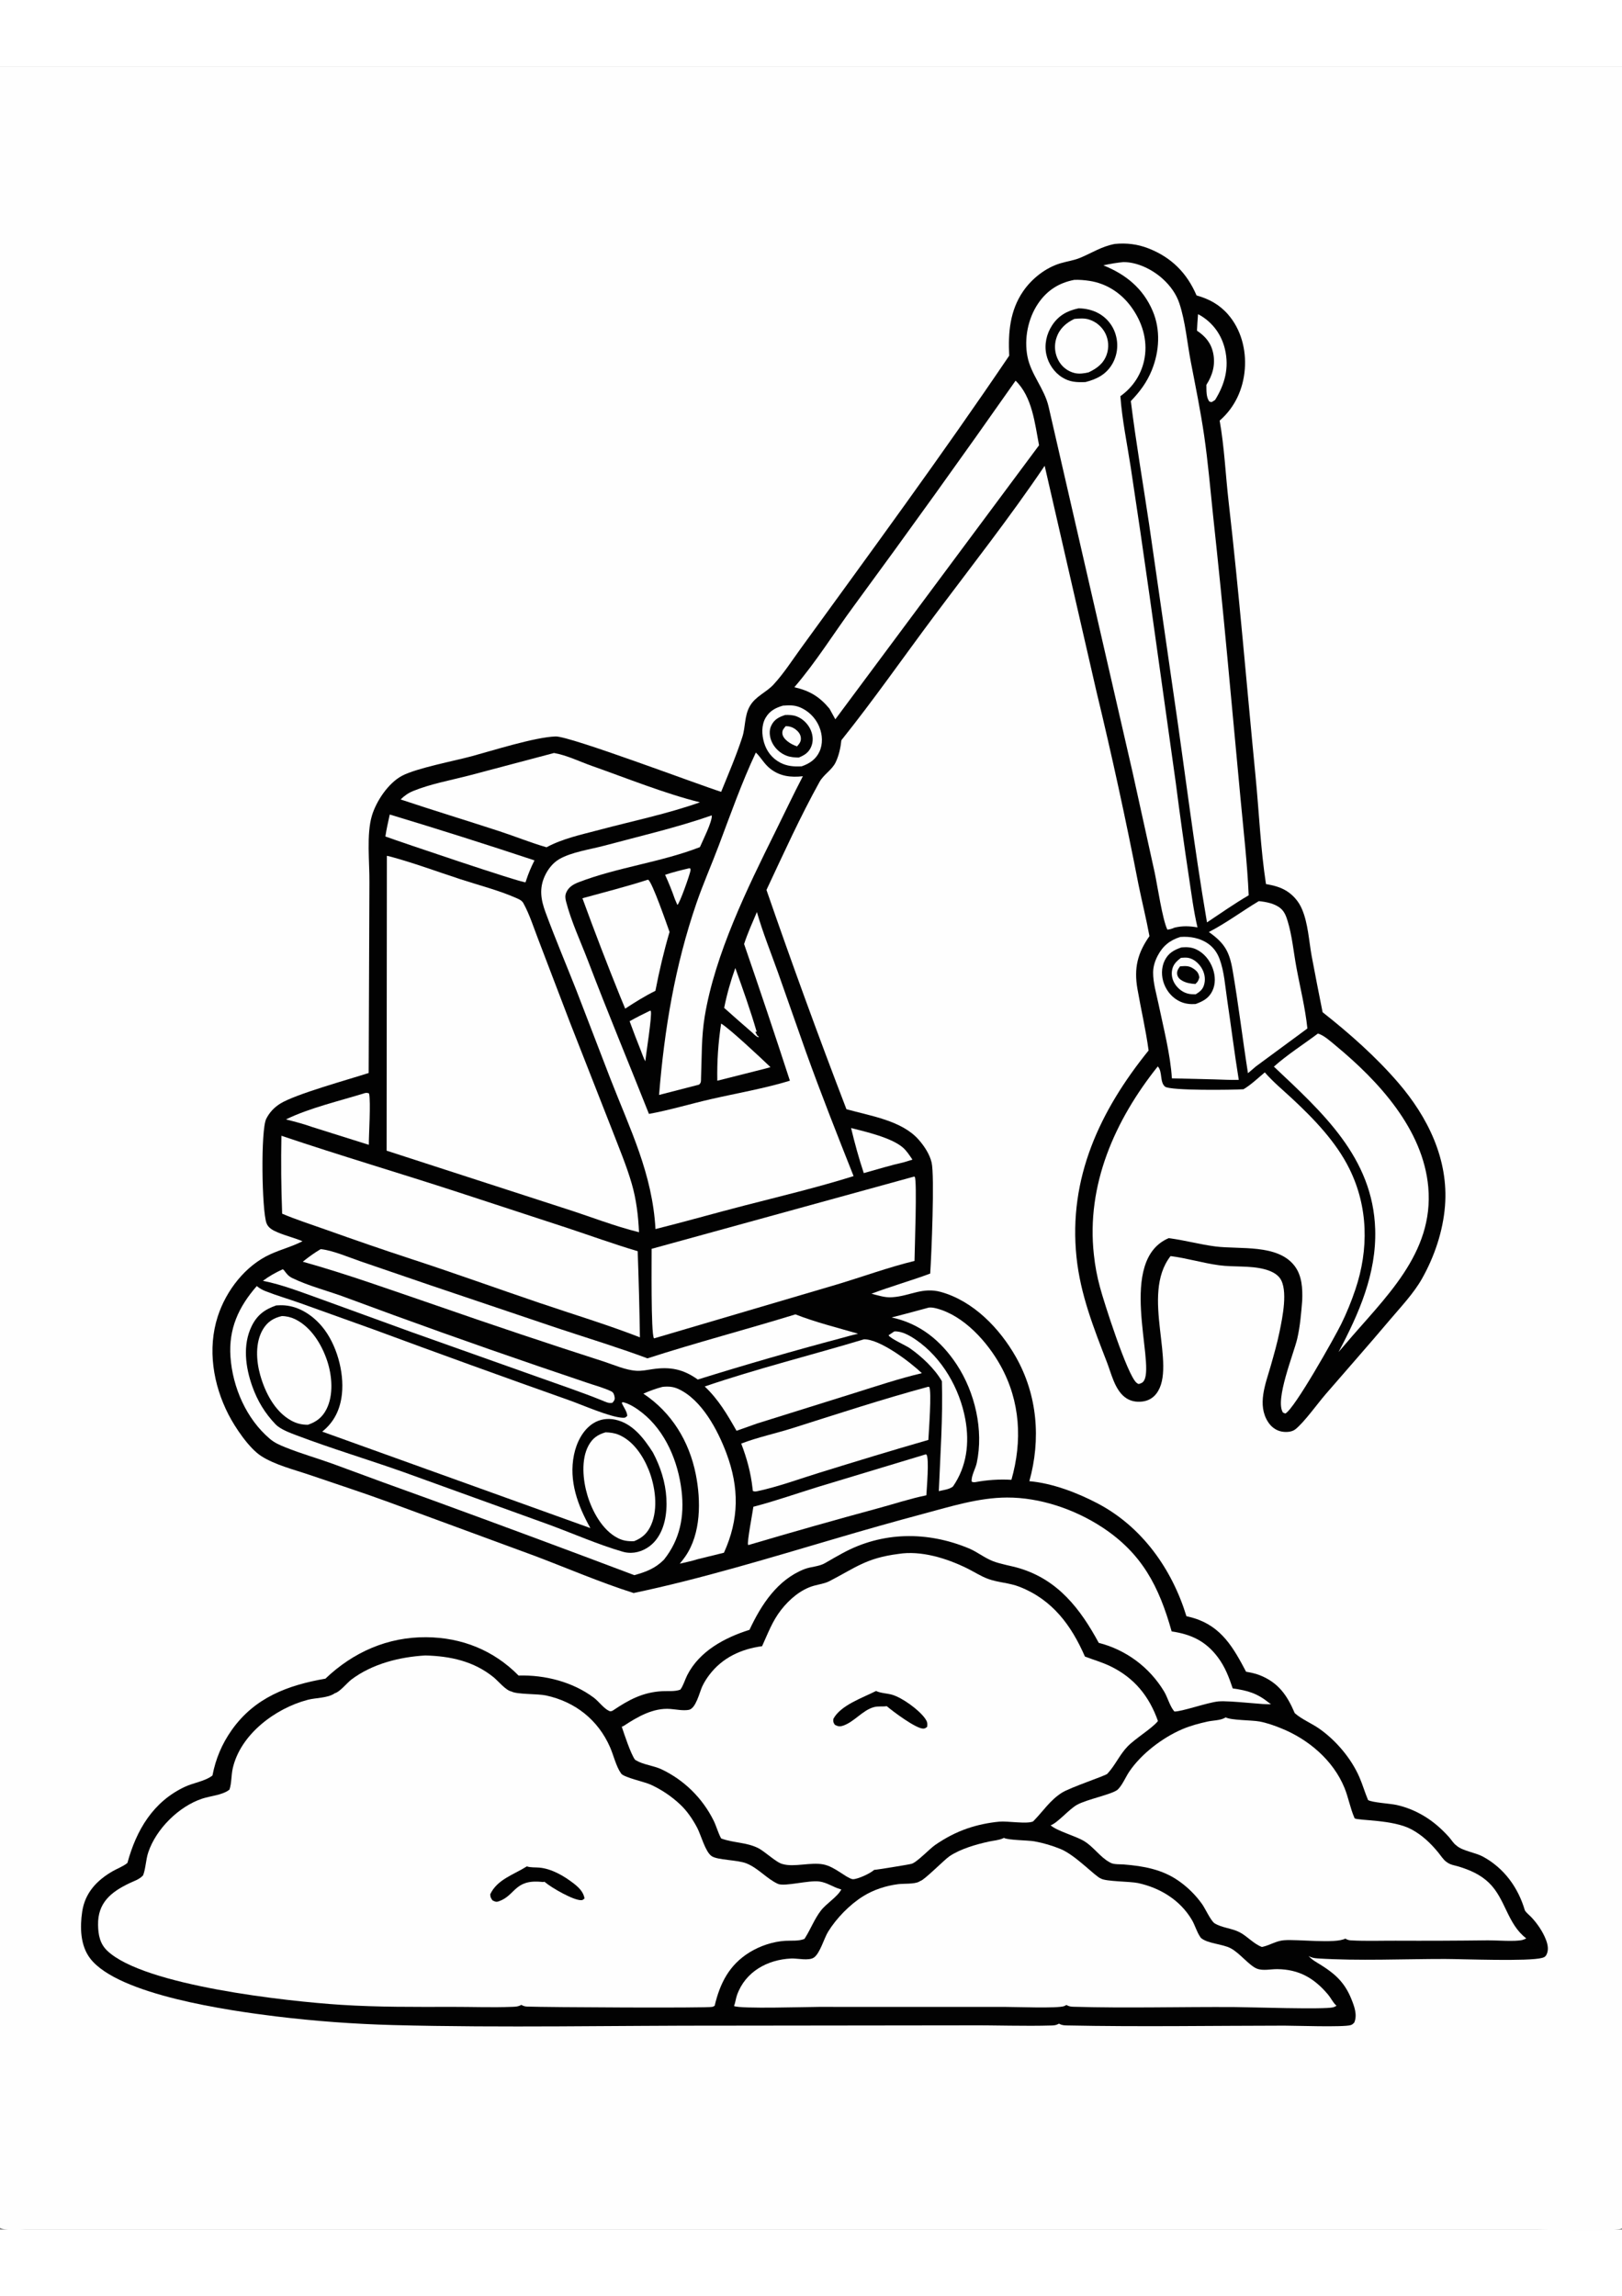 <?xml version="1.0" encoding="utf-8"?>
<!-- Generator: Adobe Illustrator 27.5.0, SVG Export Plug-In . SVG Version: 6.00 Build 0)  -->
<svg xmlns="http://www.w3.org/2000/svg" xmlns:xlink="http://www.w3.org/1999/xlink" viewBox="0 0 2999 3999" width="595" height="842" preserveAspectRatio="xMidYMid meet" data-scaled="true">
<rect x="0" y="0" width="2999" height="3999" fill="#808080" stroke="none"/>
<g>
	<path style="fill:#FEFEFE;" d="M0,0h3000.002v3995.599c-1.318,0.762-2.783,1.729-4.277,2.227
		c-13.682,4.6-131.74,1.201-154.181,1.201l-467.57,0.029l-2326.441-0.029c-12.962,0-36.429,2.93-47.534-3.428V0z"/>
	<path style="fill:#020202;" d="M2061.347,328.439c21.357-2.077,41.839,0.319,61.863,8.142
		c42.779,16.705,71.288,45.501,89.15,87.059c22.893,6.337,42.132,16.799,57.981,34.843c24.17,27.521,34.073,65.156,31.26,101.232
		c-2.888,37.055-18.328,70.901-46.511,95.309c8.798,49.658,10.869,100.16,16.6,150.205c19.395,169.301,33.337,339,49.878,508.571
		c6.407,65.687,9.164,132.662,19.16,197.877c14.186,2.619,27.1,5.625,39.305,13.629c1.5,0.988,2.963,2.03,4.389,3.126
		c1.424,1.096,2.806,2.241,4.146,3.437c1.34,1.197,2.634,2.442,3.882,3.735c1.248,1.291,2.447,2.627,3.598,4.008
		c1.15,1.379,2.248,2.799,3.293,4.26c1.047,1.461,2.038,2.958,2.974,4.491c0.936,1.535,1.813,3.102,2.634,4.699
		c0.82,1.598,1.581,3.224,2.282,4.878c11.224,25.837,12.976,59.077,17.95,86.76c6.531,34.682,13.273,69.322,20.224,103.922
		c49.591,39.105,98.353,82.172,139.644,130.064c54.873,63.647,93.542,141.976,86.672,228.129
		c-3.729,46.755-19.55,93.592-42.507,134.323c-15.425,27.363-39.501,52.605-59.781,76.617
		c-38.982,46.154-78.969,91.351-118.456,137.065c-14.71,17.033-40.228,52.708-56.197,64.992c-6.7,5.154-17.742,5.505-25.693,3.85
		c-10.313-2.147-18.706-8.631-24.39-17.382c-20.76-31.96-4.685-70.664,4.62-103.269c6.085-21.316,12.243-42.776,16.656-64.503
		c5.071-24.967,16.052-76.77,0.551-98.25c-6.416-8.892-18.05-13.77-28.377-16.506c-26.927-7.139-56.786-3.644-84.402-7.406
		c-30.041-4.09-59.221-13.093-89.423-16.934c-56.482,72.275,12.864,202.67-26.11,254.042c-6.492,8.555-15.319,13.477-25.954,14.813
		c-11.883,1.491-23.379-0.8-32.862-8.352c-18.489-14.728-24.519-42.99-32.651-64.043c-24.688-63.917-49.154-125.552-56.338-194.356
		c-15.287-146.391,43.269-270.78,133.298-382.169c-5.112-38.01-14.048-75.923-20.631-113.748
		c-6.662-38.274,0.023-66.015,22.216-97.597c-5.892-32.074-13.861-63.829-20.367-95.795
		c-23.168-119.198-49.001-237.816-77.499-355.855l-95.877-417.791c-64.233,95.153-135.85,186.126-204.615,278.095
		c-56.968,76.195-111.815,154.987-171.255,229.199c-1.406,13.605-4.699,28.734-10.723,41.071
		c-6.885,14.106-22.061,22.234-29.616,35.848c-35.921,64.72-66.718,132.855-98.168,199.819
		c46.984,135.944,96.27,271.048,147.855,405.314c43.787,12.334,102.372,20.789,133.538,56.335c10.403,11.868,20.144,26.47,23.892,42
		c5.853,24.273-0.249,171.571-2.546,205.489c-35.871,13.383-72.82,23.663-108.656,37.28c12.299,3.015,24.817,7.415,37.6,6.519
		l1.553-0.117c32.502-2.282,55.336-19.169,89.449-9.627c59.868,16.746,108.46,67.178,138.39,119.968
		c40.028,70.605,46.559,152.323,24.975,229.764c42.328,3.647,88.442,21.229,126.012,40.951
		c82.31,43.21,137.566,121.178,164.42,208.594c4.828,1.08,9.608,2.338,14.341,3.774c50.733,15.741,72.63,54.706,95.945,98.883
		c8.197,1.523,16.878,3.135,24.659,6.182c35.045,13.711,51.225,37.295,65.326,70.371c12.439,11.221,31.679,19.072,45.803,29.063
		c30.706,21.709,58.597,54.609,73.658,89.15c6.07,13.945,10.192,28.506,16.107,42.451c7.445,4.658,41.309,6.504,52.608,9.053
		c18.073,4.072,34.26,10.664,50.221,20.098c17.514,10.342,33.123,24.053,46.693,39.17c4.151,4.629,7.843,10.898,12.609,14.766
		c0.545,0.439,1.102,0.849,1.652,1.289c10.43,9.492,35.001,12.803,48.548,20.156c39.281,21.387,65.121,57.1,77.622,99.492
		c2.991,4.805,8.124,8.525,12.029,12.656c10.981,11.631,21.399,26.953,27.071,41.953c3.284,8.672,5.203,18.311,0.923,27.012
		c-1.928,3.897-4.049,5.01-8.13,6.123c-24.812,6.943-146.238,2.08-179.581,2.021c-75.305-0.088-161.039,3.809-235.046-1.025
		c-6.498-0.41-11.549-1.172-17.256-4.571c6.606,7.53,14.839,11.661,23.2,16.905c26.754,16.816,43.849,32.813,55.875,62.549
		c5.499,13.623,11.534,29.385,5.428,43.74c-2.42,2.285-3.302,3.633-6.577,4.658c-13.058,4.131-103.854,0.967-122.859,0.967
		c-133.433,0.117-267.466,2.373-400.823-0.351c-6.182-0.117-10.166-0.235-15.688-3.311c-4.547,2.578-7.954,3.222-13.128,3.369
		c-51.094,1.523-102.577-0.557-153.727-0.234l-450.308,0.527c-204.065-0.322-410.283,4.248-614.045-1.054
		c-72.684-1.953-145.115-7.324-217.295-16.113c-82.934-10.283-291-39.082-342.876-107.168
		c-18.233-23.906-18.936-57.685-14.652-86.338c5.196-34.775,26.957-57.891,56.518-74.883c8.624-4.951,18.135-8.291,26.062-14.355
		c0.362-0.293,0.713-0.586,1.069-0.879c16.432-60.674,47.628-113.643,107.027-141.065c15.246-7.031,35.877-9.873,49.151-19.746
		c0.354-0.263,0.694-0.556,1.04-0.82c5.889-30.703,17.499-58.33,35.56-83.906c42.431-60.088,103.69-82.998,173.291-95.069
		c51.138-48.867,115.081-77.197,186.481-76.611c65.651,0.536,124.562,24.076,170.643,70.869
		c48.566-1.436,100.075,11.602,139.342,41.074c8.713,6.533,18.434,19.98,27.888,24.199c0.659,0.293,1.333,0.556,2.001,0.82
		c2.066-0.117,3.565-0.381,5.315-1.552c29.382-19.775,55.148-33.75,91.31-35.655c10.784-0.557,23.127,1.025,33.267-2.871
		c5.385-7.061,8.575-18.545,12.659-26.572c22.734-44.804,69.466-69.516,115.193-83.974c21.665-46.272,51.495-92.479,101.315-112.11
		c12.647-4.984,27.047-4.445,38.915-11.523c10.461-6.168,21.026-12.151,31.696-17.95c73.638-40.239,156.774-40.89,233.575-9.006
		c15.469,6.419,28.893,17.578,44.423,23.587c15.709,6.073,33.299,8.417,49.471,13.315c71.356,21.604,112.392,75.071,146.359,137.766
		c3.104,0.793,6.186,1.66,9.246,2.602c3.062,0.941,6.1,1.956,9.111,3.044c3.012,1.09,5.996,2.252,8.953,3.486
		c2.955,1.232,5.879,2.536,8.771,3.911c2.892,1.375,5.75,2.822,8.572,4.342c2.822,1.504,5.606,3.086,8.353,4.746
		c2.746,1.64,5.45,3.349,8.112,5.127c2.664,1.777,5.282,3.623,7.854,5.537c2.574,1.914,5.101,3.877,7.579,5.888
		c2.477,2.031,4.903,4.121,7.28,6.27c2.377,2.148,4.7,4.355,6.97,6.621c2.27,2.246,4.483,4.561,6.642,6.943
		c2.158,2.363,4.258,4.776,6.299,7.236c2.041,2.461,4.021,4.98,5.938,7.559c1.918,2.559,3.773,5.166,5.566,7.822
		c1.791,2.656,3.518,5.352,5.18,8.086c6.777,11.045,10.327,25.928,17.979,35.918c0.448,0.557,0.911,1.143,1.365,1.699
		c11.42,1.084,61.327-16.612,81.144-18.545c21.753-2.139,89.675,7.149,97.699,4.893c-2.552-1.289-1.852-0.762-3.718-2.256
		c-21.97-17.783-39.604-22.822-67.187-26.689c-6.888-20.596-14.145-39.698-27.287-57.305c-22.491-30.17-49.374-42.703-85.629-48.085
		c-23.297-82.939-54.686-144.158-128.555-192.565c-50.748-33.252-114.768-55.09-175.817-54.911
		c-52.333,0.155-104.118,16.585-154.228,29.941c-55.363,14.832-110.521,30.397-165.472,46.696
		c-120.214,35.297-248.341,74.3-370.732,99.888c-61.119-19.447-121.433-45.392-181.448-68.162l-272.388-100.272
		c-48.003-17.522-96.688-33.348-145.049-49.863c-28.705-9.803-64.222-18.475-89.701-34.919
		c-22.808-14.725-48.469-53.288-60.56-76.858c-28.365-55.289-39.088-121.359-19.758-181.175
		c15.457-47.827,50.93-93.955,97.412-115.061c19.632-8.915,39.788-14.013,59.282-23.948c-14.886-6.311-30.735-10.025-45.636-16.31
		c-8.514-3.592-17.561-7.954-20.936-17.115c-8.707-23.637-10.863-172.046-0.53-192.771c5.81-11.657,14.487-20.959,25.459-27.92
		c28.031-17.786,128.47-45.305,163.995-56.912l1.377-351.932c0.442-36.958-5.807-89.531,4.749-124.169
		c8.229-27.006,30.407-60.053,55.767-73.403c26.722-14.071,96.331-27.296,128.417-35.974
		c38.962-10.535,117.17-35.417,155.394-36.601c26.3-0.814,262.623,88.617,306.006,102.378
		c13.45-33.085,28.096-67.233,39.111-101.162c6.267-19.301,3.551-39.158,14.013-57.381c10.5-18.284,29.994-24.938,43.828-39.908
		c18.545-20.068,34.406-44.76,50.47-66.894c129.911-179.013,261.24-357.721,385.199-540.914
		c-2.115-42.243,1.055-82.975,25.702-118.986c15.999-23.37,41.47-43.497,68.789-51.741c11.965-3.612,24.932-5.306,36.478-10.096
		C2019.676,344.775,2036.562,333.091,2061.347,328.439z"/>
	<path style="fill:#FEFEFE;" d="M1274.289,1482.526l1.942,0.281c0.404,1.313,0.741,2.03,0.548,3.542
		c-0.844,6.612-20.054,61.412-24.34,63.952l-4.591-10.641c-5.356-15.431-11.347-30.214-18.123-45.076
		C1244.433,1489.712,1259.225,1486.059,1274.289,1482.526z"/>
	<path style="fill:#FEFEFE;" d="M1202.295,1745.635l1.008,0.817c2.727,7.746-8.965,80.007-10.192,92.883
		c-3.504-6.58-5.918-13.992-8.648-20.932c-7.051-17.606-13.83-35.316-20.338-53.13
		C1176.695,1758.277,1189.311,1751.823,1202.295,1745.635z"/>
	<path style="fill:#FEFEFE;" d="M1359.558,1666.897c13.805,38.71,28.028,78.273,39.451,117.741l-2.47,0.472l3.741,6.914l2.188,1.298
		l0.199,1.746c-4.805-1.216-8.461-5.675-12.07-9.035c-17.346-14.983-34.559-30.116-51.642-45.401
		C1344.013,1715.357,1350.842,1691.152,1359.558,1666.897z"/>
	<path style="fill:#FEFEFE;" d="M2215.089,458.285c1.351,0.689,2.71,1.362,4.017,2.13c23.631,13.948,39.598,36.123,45.806,62.786
		c7.978,34.257-0.14,64.298-18.237,93.609c-2.053,1.582-4.377,2.777-6.624,4.069l-3.905-1.055
		c-6.428-8.083-5.353-21.041-5.625-30.896c11.481-17.78,16.954-37.23,12.639-58.336c-3.87-18.923-14.241-31.292-30.038-41.801
		C2213.527,478.626,2214.409,468.44,2215.089,458.285z"/>
	<path style="fill:#FEFEFE;" d="M1573.604,1962.696c27.234,6.888,74.411,17.763,95.59,35.918
		c7.263,6.226,12.51,14.651,17.862,22.494l-15.648,4.831c-24.955,5.584-49.667,13.254-74.317,20.098
		C1588.032,2018.838,1580.278,1990.569,1573.604,1962.696z"/>
	<path style="fill:#FEFEFE;" d="M1333.334,1769.606c15.571,9.179,74.95,64.852,91.242,80.514
		c-9.006,2.769-18.296,4.887-27.422,7.245l-70.881,17.895C1325.597,1839.505,1327.943,1804.95,1333.334,1769.606z"/>
	<path style="fill:#FEFEFE;" d="M674.757,1898.07c3.598-0.568,4.239-0.519,7.641,0.771c3.395,17.174-0.524,74.174-0.466,94.896
		l-103.758-32.64c-16.342-5.775-32.681-10.181-49.509-14.288C571.456,1925.691,628.506,1912.513,674.757,1898.07z"/>
	<path style="fill:#FEFEFE;" d="M1447.656,1181.898c11.244-0.706,20.695-1.339,31.348,3.097c1.016,0.428,2.021,0.881,3.015,1.359
		c0.994,0.477,1.976,0.979,2.944,1.506c0.969,0.525,1.924,1.075,2.865,1.649s1.868,1.171,2.78,1.79
		c0.91,0.619,1.806,1.261,2.687,1.925c0.879,0.664,1.742,1.35,2.59,2.057c0.846,0.707,1.674,1.435,2.484,2.183
		c0.809,0.748,1.599,1.516,2.37,2.303c0.774,0.787,1.525,1.593,2.256,2.417c0.732,0.824,1.443,1.666,2.133,2.525
		c0.692,0.861,1.36,1.738,2.007,2.631c0.647,0.893,1.271,1.801,1.872,2.725c0.602,0.924,1.18,1.861,1.734,2.813
		c0.557,0.953,1.088,1.919,1.594,2.898c0.508,0.978,0.991,1.969,1.45,2.971c0.457,1.004,0.89,2.018,1.298,3.041
		c5.719,14.256,6.592,31.06,0.032,45.208c-6.606,14.259-18.48,22.081-32.728,27.056c-14.086,0.876-27.366-0.158-40.028-6.861
		c-14.751-7.808-24.826-20.824-29.584-36.744c-4.415-14.78-5.136-32.291,2.766-46.014
		C1422.953,1191.555,1434.048,1185.868,1447.656,1181.898z"/>
	<path style="fill:#020202;" d="M1451.89,1199.157c6.8-0.246,14.104,0.053,20.54,2.399c12.015,4.383,22.31,14.742,27.023,26.581
		c3.926,9.853,4.453,20.426,0.158,30.249c-4.623,10.582-12.577,15.293-22.708,19.485c-7.298-0.105-14.962-0.642-21.873-3.123
		c-12.478-4.479-23.282-14.584-28.421-26.795c-3.788-8.994-4.963-19.793-0.727-28.846
		C1431.4,1207.311,1440.25,1202.904,1451.89,1199.157z"/>
	<path style="fill:#FEFEFE;" d="M1452.789,1219.759c7.017,0.173,12.771,1.931,18.431,6.237c4.808,3.659,8.883,8.804,9.472,15.018
		c0.706,7.488-2.546,10.934-6.999,16.228c-6.425-2.344-11.754-4.872-17.168-9.05c-4.673-3.607-9.677-8.95-10.005-15.223
		C1446.203,1226.852,1449.256,1224.168,1452.789,1219.759z"/>
	<path style="fill:#FEFEFE;" d="M1653.529,2338.669c14.06-0.838,28.852,7.822,40.14,15.568
		c48.226,33.085,80.898,90.196,91.207,147.129c7.887,43.547,2.678,87.041-22.869,123.908c-6.337,5.385-18.237,6.703-26.194,8.625
		c2.786-67.324,7.638-135.873,5.692-203.215c-13.599-23.525-37.254-45.498-59.244-60.961c-7.251-5.098-36.323-17.871-39.349-23.962
		L1653.529,2338.669z"/>
	<path style="fill:#FEFEFE;" d="M720.633,1383.156c89.588,27.035,178.785,55.303,267.592,84.803
		c-6.07,12.138-11.183,23.941-15.346,36.864l-1.175,3.633c-8.382,0.952-235.172-75.853-259.149-84.688
		C714.604,1410.104,717.683,1396.648,720.633,1383.156z"/>
	<path style="fill:#FEFEFE;" d="M522.671,2223.846c2.265,1.327,1.544,0.604,3.065,2.61c4.362,5.757,7.614,10.113,14.265,13.371
		c31.43,15.402,67.922,24.144,100.805,36.654c117.633,43.738,235.827,85.9,354.583,126.486l90.806,30.823
		c14.309,4.896,30.656,9.202,44.156,15.756c4.201,2.039,5.382,6.36,6.067,10.799c0.735,4.781-1.16,6.747-4.034,10.213
		c-7.89,1.371-11.994-1.459-19.254-4.348c-38.317-15.474-77.637-28.614-116.546-42.542l-236.01-83.83l-168.941-61.445
		c-34.283-12.158-69.806-26.25-105.527-33.231C497.64,2236.549,509.587,2229.808,522.671,2223.846z"/>
	<path style="fill:#FEFEFE;" d="M1224.816,2441.188c10.667-1.119,19.746-0.636,29.602,3.938
		c43.075,19.975,72.542,75.604,88.682,118.696c23.895,63.812,23.561,122.069-4.579,183.961l-48.987,12.03
		c-10.462,3.474-21.964,5.528-32.695,8.215c3.658-4.354,7.117-8.86,10.377-13.521c29.109-42.205,28.966-102.756,19.336-151.339
		c-12.179-61.459-44.695-114.656-96.996-149.458C1201.22,2448.567,1212.473,2444.396,1224.816,2441.188z"/>
	<path style="fill:#FEFEFE;" d="M1197.795,1503.699c0.252,0.044,0.539,0.006,0.762,0.135c7.365,4.201,34.688,83.224,39.41,96.431
		c-10.614,35.971-19.011,72.021-26.153,108.832c-19.084,9.384-38.08,21.202-55.863,32.901l-9.196-22.207
		c-24.344-60.209-47.638-120.822-69.882-181.837C1117.182,1526.817,1157.998,1516.533,1197.795,1503.699z"/>
	<path style="fill:#FEFEFE;" d="M1711.378,2565.99l1.603,0.328c5.385,7.028,0.445,62.772-0.188,75.29
		c-30.062,6.108-59.429,15.946-89.042,23.924c-80.09,21.709-159.919,44.337-239.488,67.884l-1.116-0.237
		c-2.329-3.855,8.607-60.914,9.803-70.389c40.272-10.427,80.139-24.583,119.93-36.829L1711.378,2565.99z"/>
	<path style="fill:#FEFEFE;" d="M1717.589,2294.542c5.133-0.472,10.037,0.557,14.979,1.893
		c50.15,13.541,93.252,61.89,117.495,105.653c36.609,66.079,40.409,139.254,19.998,210.865c-11.154-0.639-22.306-0.597-33.454,0.126
		c-11.149,0.723-22.212,2.119-33.191,4.189c-2.809,0.358-4.143,0.24-6.762-0.849c-1.409-10.16,7.046-24.029,9.299-34.565
		c13.005-60.817-3.173-130.594-37.102-182.063c-29.124-44.18-68.165-75.911-120.267-86.915
		C1671.633,2306.936,1694.634,2300.825,1717.589,2294.542z"/>
	<path style="fill:#FEFEFE;" d="M1597.522,2353.253c29.889-0.316,85.257,42.006,106.983,62.587
		c-42.34,10.017-83.763,23.9-125.256,36.908l-179.174,56.039l-38.279,13.562c-17.244-30.34-33.223-57.618-58.778-81.902
		C1399.662,2407.455,1499.694,2382.69,1597.522,2353.253z"/>
	<path style="fill:#FEFEFE;" d="M2182.338,1609.487c18.067-1.345,36.405,1.893,51.466,12.466
		c10.122,7.105,16.828,16.734,21.132,28.254c8.613,23.057,10.33,50.499,13.96,74.868c7.371,49.497,13.532,99.231,21.522,148.62
		c-15.182,0.401-30.592-0.554-45.785-0.929l-77.886-1.901c-2.575-43.456-15.803-94.708-24.741-137.631
		c-3.926-18.849-10.113-38.944-9.935-58.219c0.1-10.96,3.437-21.334,8.502-30.967
		C2150.041,1626.042,2162.975,1615.542,2182.338,1609.487z"/>
	<path style="fill:#020202;" d="M2184.465,1628.793c9.495-0.849,18.636-0.483,27.387,3.686c14.636,6.97,25.192,20.294,30.548,35.379
		c4.796,13.509,5.484,28.816-1.026,41.892c-6.662,13.38-17.449,18.853-30.77,23.71c-9.776,0.68-19.298-0.305-28.313-4.401
		c-14.013-6.366-24.398-18.27-29.892-32.519c-5.279-13.688-5.505-30.22,1.022-43.468
		C2160.233,1639.255,2170.613,1633.525,2184.465,1628.793z"/>
	<path style="fill:#FEFEFE;" d="M2183.574,1648.097c4.292-0.299,8.945-0.732,13.204-0.009c10.057,1.708,18.899,9.457,24.275,17.804
		c5.707,8.859,8.089,19.406,5.801,29.771c-2.303,10.412-7.5,14.599-16.181,19.881c-2.299,0.008-4.596-0.047-6.891-0.164
		c-11.405-0.633-20.695-5.883-28.093-14.549c-6.735-7.887-10.186-17.985-8.83-28.342
		C2168.378,1660.885,2174.779,1654.759,2183.574,1648.097z"/>
	<path style="fill:#020202;" d="M2181.822,1663.838c9.823-0.724,16.251-1.553,24.861,4.26c6.744,4.556,9.498,8.215,10.866,16.166
		c-2.021,6.349-2.458,7.781-7.35,12.188c-8.482-0.495-17.18-1.896-24.604-6.232c-4.424-2.587-7.916-5.883-8.962-11.086
		C2175.409,1673.032,2178.359,1668.529,2181.822,1663.838z"/>
	<path style="fill:#FEFEFE;" d="M2327.469,1543.29c13.491,1.274,29.883,4.409,40.459,13.477c7.151,6.129,10.222,14.71,12.891,23.458
		c8.191,26.827,10.893,56.737,15.955,84.363c6.943,37.896,16.55,75.753,20.528,114.091l-95.112,70.067l-14.766,12.598
		c-9.979-63.34-17.519-127.134-28.392-190.345c-5.988-34.811-15.059-50.265-43.931-70.644
		C2266.648,1584.183,2296.868,1561.595,2327.469,1543.29z"/>
	<path style="fill:#FEFEFE;" d="M1715.89,2441.062l2.01,0.091c5.268,5.997-0.762,84.653-1.4,98.092
		c-67.433,19.359-134.745,39.961-201.768,60.703c-37.163,11.499-75.683,25.755-113.61,33.861c-3.665,0.782-5.657,1.333-9.193-0.284
		l-0.545-4.834c-3.099-28.585-10.605-55.948-20.915-82.702c30.753-11.771,64.16-18.777,95.657-28.767
		C1548.956,2490.951,1632.007,2463.755,1715.89,2441.062z"/>
	<path style="fill:#FEFEFE;" d="M592.881,2186.571c21.738,2.027,52.482,15.319,73.629,22.535l129.507,44.332l236.112,79.632
		c54.999,18.217,110.719,35.174,165.009,55.389c90.437-29.177,182.687-53.365,273.589-81.29
		c37.57,14.754,77.154,24.407,115.849,35.748c-10.858,2.408-21.601,5.56-32.341,8.452c-88.555,23.557-176.573,48.973-264.053,76.248
		c-27.053-19.383-51.252-23.982-83.798-19.189c-9.981,1.468-20.267,3.677-30.401,2.956c-19.424-1.377-40.14-10.567-58.573-16.69
		c-104.666-33.674-208.917-68.588-312.753-104.742c-80.921-27.565-162.545-57.135-244.808-80.15
		C570.566,2201.184,581.016,2193.579,592.881,2186.571z"/>
	<path style="fill:#FEFEFE;" d="M1397.512,1268.603c9.803,9.287,15.158,20.836,26.517,29.786
		c18.018,14.194,38.156,16.509,60.428,14.01c-17.742,33.964-34.096,68.687-51.123,103.017
		c-51.58,103.992-111.276,225.715-130.342,340.911c-6.305,38.092-5.273,75.44-6.803,113.751c-0.223,5.581,0.645,8.417-3.627,12.384
		l-73.972,19.075c9.841-121.553,29.332-238.638,69.035-354.238c12.381-36.05,27.85-70.963,41.285-106.617
		C1350.528,1383.321,1371.435,1324.076,1397.512,1268.603z"/>
	<path style="fill:#FEFEFE;" d="M1024.349,1269.455c23.033,3.876,47.824,16.046,70.025,23.868
		c63.29,22.298,135.396,51.352,199.799,67.292c-60.199,21.331-125.318,34.746-187.084,51.179
		c-32.774,8.722-66.533,15.744-96.586,31.943c-29.338-8.473-58.084-20.189-87.155-29.689
		c-60.794-19.86-121.925-38.429-182.605-58.726c6.759-6.718,14.194-11.956,23.016-15.56c32.142-13.134,68.522-19.676,102.223-28.377
		L1024.349,1269.455z"/>
	<path style="fill:#FEFEFE;" d="M2436.714,1788.075c10.837,2.719,24.63,15.407,33.396,22.664
		c78.935,65.323,161.195,154.283,170.687,261.255c10.939,123.316-81.533,205.198-153.935,290.898l-11.974,13.913
		c37.591-70.799,70.31-144.803,67.784-226.697c-4.099-132.902-97.623-216.232-187.333-300.906
		C2380.499,1826.811,2409.761,1808.307,2436.714,1788.075z"/>
	<path style="fill:#FEFEFE;" d="M1877.755,581.23c30.984,29.918,35.634,79.38,43.392,119.411l-376.673,506.514l-10.772-19.62
		c-18.633-22.38-36.554-33.097-64.983-39.651c40.286-46.702,73.307-100.453,109.989-150.123
		C1679.911,860.01,1779.593,721.166,1877.755,581.23z"/>
	<path style="fill:#FEFEFE;" d="M1689.83,2052.526l1.506,0.361c4.6,6.929-0.234,135.879-0.454,155.47
		c-48.484,11.815-96.079,29.317-143.9,43.646l-337.53,99.49c-0.129-0.117-0.293-0.208-0.39-0.352
		c-5.739-8.361-4.058-148.175-4.216-165.158L1689.83,2052.526z"/>
	<path style="fill:#FEFEFE;" d="M520.322,1976.969c108.694,36.776,218.953,69.135,328.023,104.786l202.175,66.199
		c42.771,14.22,85.304,29.616,128.517,42.445c1.93,53.055,3.306,106.124,4.128,159.208c-60.841-23.66-123.703-42.615-185.52-63.589
		c-78.437-26.61-156.466-54.812-235.181-80.543c-53.733-17.563-106.898-35.994-160.14-54.958
		c-26.892-9.58-54.328-18.299-80.616-29.449C519.858,2073.05,519.396,2025.016,520.322,1976.969z"/>
	<path style="fill:#FEFEFE;" d="M2077.062,361.963c26.32,0.041,53.906,13.846,73.055,31.295
		c13.652,12.44,24.738,27.627,30.56,45.252c11.15,33.747,14.341,72.929,21.112,108.041c8.754,45.407,18.006,90.691,24.674,136.465
		c7.166,49.216,11.376,99.067,16.579,148.529c9.336,86.273,18.036,172.611,26.101,259.014l24.554,263.473
		c5.561,59.332,12.451,118.893,15.076,178.433c-26.408,15.463-51.639,33.144-77.11,50.101
		c-24.24-141.211-41.264-283.846-62.232-425.57l-44.733-310.193c-11.309-75.888-24.401-151.702-33.841-227.845
		c16.579-17.25,29.719-34.74,38.763-57.091c14.112-34.881,16.523-74.643,1.591-109.638c-17.783-41.678-49.825-67.673-91.146-84.205
		C2052.397,365.162,2064.473,363.302,2077.062,361.963z"/>
	<path style="fill:#FEFEFE;" d="M1316.069,1384.735c1.131,11.458-17.051,47.104-21.973,58.708
		c-72.255,28.09-151.737,37.025-224.045,64.834c-10.063,3.873-19.025,9.082-23.297,19.573c-2.15,5.285-1.588,10.442-0.208,15.841
		c9.489,37.099,27.105,74.437,40.796,110.332c36.132,94.726,75.152,188.341,112.526,282.56
		c38.095-6.891,76.351-18.536,114.205-27.202c48.457-11.092,98.93-19.664,146.414-34.181
		c-27.469-84.461-55.698-168.666-84.689-252.615c6.513-20.165,15.401-39.659,23.666-59.165
		c10.778,37.65,25.726,74.681,38.927,111.58l51.929,147.437c27.653,76.86,57.82,153.179,87.917,229.119
		c-66.483,20.851-134.895,37.14-202.336,54.527c-54.735,14.115-109.096,29.663-163.934,43.38
		c-5.777-102.688-46.901-184.049-83.672-278.625l-62.689-162.894c-18.905-47.883-39.082-95.537-56.9-143.824
		c-8.757-23.734-12.132-44.774-0.914-68.399c5.616-11.833,14.719-23.364,26.174-30.038c22.506-13.119,57.639-18.053,83.042-24.864
		C1182.956,1423.129,1251.66,1407.25,1316.069,1384.735z"/>
	<path style="fill:#FEFEFE;" d="M1986.409,394.849c9.378-0.296,18.571,0.434,27.85,1.843c31.963,4.857,59.013,22.717,77.78,48.732
		c19.635,27.226,29.968,60.021,24.319,93.542c-4.887,28.995-20.944,53.974-44.827,70.875c3.1,43.415,12.428,87.75,19.037,130.825
		c12.15,79.912,23.867,159.888,35.15,239.927l48.346,344.801c7.43,57.975,15.507,115.859,24.232,173.651
		c4.693,30.929,8.587,62.288,15.802,92.739c-15.126-2.502-27.234-3.038-42.269,0.41c-4.682,2.133-8.321,3.22-13.442,3.8
		c-9.132-19.125-18.135-80.329-23.44-105.565l-40.925-185.59l-155.317-676.032c-7.948-33.483-32.511-58.91-38.991-92.279
		c-6.396-32.947,0.923-70.263,19.784-98.045C1935.886,414.337,1957.953,400.251,1986.409,394.849z"/>
	<path style="fill:#020202;" d="M1994.184,447.49c12.923,0.117,25.913,3.035,37.263,9.34c0.979,0.545,1.942,1.114,2.892,1.708
		c0.951,0.596,1.886,1.214,2.804,1.854c0.918,0.643,1.819,1.308,2.704,1.995c0.885,0.688,1.752,1.397,2.601,2.127
		c0.85,0.73,1.68,1.482,2.49,2.256c0.811,0.773,1.601,1.566,2.37,2.379c0.771,0.814,1.521,1.647,2.25,2.499s1.435,1.721,2.118,2.608
		c0.684,0.887,1.344,1.79,1.983,2.71c0.639,0.922,1.254,1.858,1.846,2.81c0.59,0.951,1.156,1.917,1.699,2.897
		c0.541,0.98,1.058,1.975,1.55,2.982c0.492,1.006,0.958,2.023,1.397,3.053c0.439,1.031,0.854,2.072,1.242,3.123
		c0.387,1.051,0.746,2.111,1.078,3.182c0.334,1.068,0.641,2.146,0.92,3.232c0.293,1.096,0.558,2.197,0.797,3.305
		c0.238,1.107,0.448,2.221,0.63,3.34c0.184,1.119,0.34,2.241,0.469,3.366c0.127,1.127,0.227,2.256,0.299,3.387
		c0.07,1.131,0.114,2.263,0.132,3.396c0.016,1.135,0.003,2.268-0.038,3.398c-0.039,1.133-0.106,2.265-0.202,3.396
		c-0.096,1.129-0.22,2.255-0.372,3.378c-0.152,1.123-0.331,2.242-0.536,3.358c-0.207,1.113-0.441,2.222-0.703,3.325
		c-0.262,1.102-0.551,2.197-0.867,3.287c-0.314,1.088-0.656,2.168-1.025,3.24c-0.369,1.07-0.765,2.132-1.187,3.185
		c-0.422,1.053-0.869,2.094-1.342,3.123c-0.472,1.029-0.97,2.047-1.494,3.053s-1.071,1.998-1.644,2.977
		c-11.355,19.102-28.506,27.721-49.345,33.021c-16.286,0.68-29.194,0.111-43.31-8.839c-14.78-9.369-25.277-25.11-29.016-42.141
		c-4.069-18.533,0.334-38.109,10.658-53.895C1957.206,460.694,1973.363,451.878,1994.184,447.49z"/>
	<path style="fill:#FEFEFE;" d="M1986.377,467.06c9.243-0.826,18.472-1.729,27.466,1.184c1.611,0.514,3.192,1.105,4.743,1.775
		c1.551,0.67,3.064,1.416,4.541,2.238c1.477,0.822,2.908,1.716,4.295,2.681c1.389,0.967,2.725,1.999,4.008,3.097
		c1.285,1.1,2.512,2.26,3.68,3.48c1.168,1.221,2.272,2.497,3.313,3.829c1.039,1.332,2.01,2.713,2.912,4.143
		c0.902,1.428,1.731,2.897,2.487,4.409c0.736,1.504,1.396,3.039,1.98,4.605c0.584,1.568,1.09,3.161,1.518,4.778
		c0.428,1.617,0.775,3.252,1.04,4.904c0.268,1.652,0.453,3.314,0.556,4.983c0.104,1.67,0.125,3.341,0.065,5.013
		c-0.061,1.672-0.204,3.337-0.431,4.995c-0.225,1.658-0.53,3.301-0.917,4.928c-0.385,1.629-0.85,3.234-1.395,4.816
		c-5.956,16.816-18.114,25.591-33.422,32.88c-7.752,1.931-17.262,3.205-25.134,1.453c-0.793-0.182-1.581-0.384-2.364-0.607
		c-0.783-0.223-1.56-0.466-2.329-0.729c-0.769-0.264-1.531-0.547-2.285-0.85c-0.756-0.305-1.503-0.628-2.241-0.97
		c-0.736-0.344-1.465-0.706-2.186-1.087c-0.719-0.381-1.427-0.78-2.124-1.198c-0.697-0.42-1.384-0.857-2.06-1.31
		c-0.674-0.455-1.336-0.927-1.986-1.415c-0.651-0.49-1.287-0.997-1.91-1.521c-0.623-0.521-1.232-1.059-1.828-1.614
		c-0.596-0.555-1.176-1.125-1.74-1.711c-0.567-0.584-1.116-1.184-1.649-1.799c-0.533-0.613-1.051-1.241-1.553-1.884
		c-0.5-0.641-0.983-1.294-1.45-1.96c-0.465-0.668-0.913-1.347-1.345-2.036c-0.43-0.691-0.842-1.393-1.236-2.104
		c-0.447-0.797-0.873-1.605-1.278-2.426c-0.406-0.82-0.79-1.65-1.151-2.49c-0.361-0.84-0.701-1.688-1.02-2.546
		c-0.318-0.859-0.613-1.726-0.885-2.599c-0.273-0.871-0.524-1.75-0.75-2.637c-0.226-0.887-0.431-1.778-0.612-2.675
		c-0.18-0.896-0.336-1.797-0.469-2.701c-0.135-0.904-0.245-1.812-0.331-2.722c-0.086-0.912-0.149-1.824-0.187-2.736
		c-0.039-0.914-0.054-1.829-0.044-2.745c0.008-0.914,0.04-1.827,0.097-2.739c0.057-0.912,0.137-1.823,0.24-2.733
		c0.104-0.908,0.23-1.813,0.381-2.716c0.15-0.902,0.324-1.8,0.521-2.692c0.197-0.893,0.418-1.779,0.662-2.66
		c0.244-0.883,0.511-1.758,0.8-2.625C1958.873,485.145,1970.838,474.487,1986.377,467.06z"/>
	<path style="fill:#FEFEFE;" d="M2140.672,1848.807c9.044,9.281,3.325,28.825,13.327,37.315c9.205,7.816,126.87,6.182,145.184,4.887
		c14.095-8.385,26.777-20.684,39.378-31.183c15.12,17.499,33.662,32.742,50.581,48.504c40.204,37.447,81.357,80.071,105.891,129.821
		c34.904,70.775,35.915,148.972,11.018,222.944c-7.321,21.756-16.169,43.611-26.332,64.189
		c-11.414,23.109-86.112,156.703-103.213,165.173l-4.348-1.755c-15.407-23.174,20.068-109.298,26.382-136.585
		c5.361-23.186,7.321-47.238,9.205-70.904c0.738-22.005-0.249-45.44-14.171-63.683c-31.148-40.82-101.271-30.161-146.49-35.939
		c-28.978-3.7-57.261-11.722-86.274-15.322c-95.496,40.857-25.898,226.96-45.132,262.515c-2.666,4.934-5.376,5.593-10.263,7.134
		c-1.931-0.806-2.068-0.732-3.973-2.279c-17.186-13.96-60.911-151.111-67.594-176.537c-5.393-19.746-9.16-39.798-11.303-60.155
		C2008.144,2067.681,2061.421,1948.124,2140.672,1848.807z"/>
	<path style="fill:#FEFEFE;" d="M2266.25,3052.093c9.732,5.566,48.504,4.98,62.733,7.676c13.219,2.49,26.868,7.354,39.357,12.363
		c50.575,20.215,96.724,59.18,117.595,110.391c7.281,17.871,10.512,37.324,18.185,54.961c0.188,0.439,0.381,0.849,0.572,1.289
		c6.797,4.306,71.179,2.08,105,20.332c19.91,10.752,35.335,25.459,49.626,42.833c4.339,5.273,9.22,13.066,14.619,16.992
		c0.53,0.381,1.072,0.762,1.608,1.113c6.302,4.775,14.109,5.566,21.521,7.822c20.563,6.299,39.888,14.678,55.6,29.707
		c31.151,29.795,34.046,76.318,69.317,103.066c-2.303,1.26-4.365,2.227-6.938,2.9c-13.479,3.457-48.34,0.557-63.756,0.703
		c-57.092,0.703-114.185,0.928-171.278,0.674c-27.191-0.088-54.964,0.938-82.096-0.586c-4.242-0.234-6.829-1.143-10.494-3.281
		c-18.589,9.932-88.119,0.879-113.502,3.047c-14.297,1.201-25.424,8.848-38.692,11.982c-0.688,0.147-1.38,0.293-2.071,0.44
		c-15.103-5.625-26.842-19.746-41.235-27.246c-14.528-7.558-32.613-7.969-46.462-16.64c-7.139-5.215-17.13-27.305-22.81-35.303
		c-2.959-4.16-6.09-8.184-9.393-12.07c-3.303-3.887-6.766-7.627-10.388-11.221c-3.623-3.594-7.393-7.022-11.309-10.283
		c-3.916-3.262-7.965-6.358-12.147-9.287c-30.343-21.387-65.247-27.568-101.499-30.469c-7.148-0.556-18.24,0.293-24.574-3.105
		c-0.794-0.41-1.559-0.879-2.338-1.348c-17.012-9.287-29.44-28.623-46.895-38.936c-16.474-9.756-49.239-18.194-61.568-28.975
		c12.782-4.248,33.938-29.648,48.732-37.881c18.536-10.283,63.721-18.984,74.868-27.773c8.64-7.676,15.076-23.584,21.715-33.428
		c22.295-33.047,61.433-62.842,97.881-78.486c15.021-6.446,30.976-10.664,46.902-14.209c9.46-2.11,23.001-2.051,31.204-6.416
		C2264.653,3053.03,2265.447,3052.532,2266.25,3052.093z"/>
	<path style="fill:#FEFEFE;" d="M715.31,1459.492c1.94,0.34,2.446,0.393,4.606,0.97c44.148,11.771,88.236,28.228,131.701,42.416
		c34.594,11.291,71.651,20.616,104.848,35.493c4.588,2.057,8.821,4.271,11.317,8.824c11.763,21.466,19.055,45.437,27.955,68.197
		l58.403,152.93l77.695,198.041c12.533,32.64,26.411,65.426,36.155,99c8.587,29.59,12.067,59.285,13.523,89.953
		c-45.706-11.23-90.686-29.142-135.557-43.404l-331.131-107.362L715.31,1459.492z"/>
	<path style="fill:#FEFEFE;" d="M1856.208,3274.895c8.13,4.395,44.241,4.248,56.224,6.358c8.377,1.523,16.65,3.487,24.82,5.889
		c8.17,2.402,16.193,5.225,24.068,8.467c27.577,11.455,63.976,50.859,74.145,54.404c8.892,5.655,53.959,5.244,68.42,8.321
		c40.796,8.642,78.349,31.611,99.847,68.144c5.783,9.815,8.821,21.621,15.103,30.996c0.527,0.791,1.075,1.553,1.614,2.344
		c12.961,10.899,39.504,10.781,55.462,19.336c16.266,8.701,33.887,31.729,47.933,37.383c11.185,4.482,25.872,0.82,37.86,0.967
		c40.521,0.469,68.238,16.787,93.703,46.875c5.042,5.947,8.783,14.004,14.188,19.336c0.519,0.527,1.049,1.025,1.576,1.523
		c-1.969,1.025-4.031,2.256-6.19,2.813c-16.227,4.365-153.431-0.234-180.823-0.44c-99.598-0.674-199.808,2.344-299.312-0.556
		c-5.265-0.146-8.481-0.703-13.16-3.311c-1.242,0.703-2.868,1.729-4.289,2.197c-13.119,4.395-88.497,1.377-108.337,1.406
		l-344.883-0.059c-24.226,0.059-145.318,4.013-156.987-1.582c2.499-6.24,3.217-13.799,5.537-20.332
		c15.346-43.184,56.3-65.566,100.289-67.529c11.218-0.498,32.391,4.775,41.874-1.787c11.37-7.881,18.642-35.361,26.238-47.695
		c15.422-24.99,39.914-50.127,64.708-65.566c19.523-12.129,41.959-19.424,64.69-22.354c10.427-1.348,30.146,0.205,38.924-4.629
		c0.841-0.469,1.649-0.996,2.475-1.465c6.645-0.996,44.361-39.434,54.047-45.849c20.356-13.448,48.677-21.563,72.568-26.807
		c8.801-1.934,18.354-2.344,26.561-6.24C1855.472,3275.276,1855.838,3275.1,1856.208,3274.895z"/>
	<path style="fill:#FEFEFE;" d="M474.756,2254.842c5.127,4.283,10.655,7.283,16.849,9.697c20.625,8.036,42.12,14.297,63.003,21.686
		l135.776,48.686c120.188,44.443,240.678,88.047,361.471,130.811c25.269,8.874,75.451,31.295,99.264,32.558
		c4.863,0.258,5.256-0.357,8.64-3.463c-0.076-7.746-7.137-16.635-10.116-23.962l1.711-1.521
		c12.726,2.927,25.591,11.458,35.76,19.491c43.491,34.359,66.806,90.698,73.093,144.627c5.484,47.03-2.789,89.851-32.637,127.222
		c-16.187,16.169-32.944,22.444-54.724,28.579c-123.666-46.711-247.593-92.725-371.781-138.041
		c-62.002-22.229-123.876-44.807-185.622-67.734c-28.951-10.427-58.94-18.929-87.454-30.422
		c-10.84-4.368-20.145-8.279-29.118-15.894c-43.368-36.782-68.733-95.083-72.721-151.272
		C422.455,2333.847,441.194,2293.215,474.756,2254.842z"/>
	<path style="fill:#020202;" d="M510.756,2290.598c5.259-0.354,10.491-0.492,15.753-0.061c27.472,2.244,52.069,18.797,69.29,39.586
		c26.438,31.91,40.793,83.212,36.396,124.266c-3.012,28.148-14.177,51.797-36.425,69.492l495.8,178.321
		c-23.294-41.561-40.21-87.082-30.308-135.431c4.509-22.005,15.785-45.457,35.212-57.97c12.454-8.019,27.106-10.09,41.426-6.94
		c32.071,7.052,52.532,34.438,69.261,60.478c14.018,26.478,23.194,54.721,24.955,84.779c1.623,27.747-3.176,59.909-22.746,81.111
		c-10.679,11.566-26.558,19.477-42.431,19.714c-5.288,0.079-10.172-0.498-15.237-1.96c-45.861-13.245-91.576-33.557-136.5-50.065
		l-269.083-97.233c-65.581-23.235-132.85-43.292-197.836-67.939c-11.69-4.436-29.903-11.113-38.564-20.124
		c-19.896-20.71-33.671-43.5-43.304-70.567c-12.513-35.165-18.07-76.28-1.163-111.015
		C475.322,2308.358,489.378,2298.04,510.756,2290.598z"/>
	<path style="fill:#FEFEFE;" d="M1119.742,2525.176c8.253,0.328,16.163,1.207,23.851,4.374
		c26.912,11.083,45.29,38.833,55.737,64.852c12.029,29.959,18,71.227,4.679,101.751c-6.589,15.1-16.172,24.138-31.456,30.22
		c-11.101,0.56-20.543-0.703-30.454-5.795c-28.538-14.66-47.203-49.626-56.06-79.137c-8.209-27.349-12.117-65.789,2.151-91.904
		C1095.637,2535.904,1105.27,2529.289,1119.742,2525.176z"/>
	<path style="fill:#FEFEFE;" d="M521.048,2310.31c8.174,0,16.802,2.016,24.164,5.552c29.915,14.37,49.588,46.743,59.727,77.186
		c9.091,27.299,12.1,63.308-1.465,89.725c-7.573,14.751-18.478,23.183-34.116,28.418c-11.54,0.038-21.246-2.32-31.304-7.928
		c-30.243-16.863-47.974-52.011-56.991-84.141c-7.409-26.399-9.469-60.12,5.235-84.533
		C494.54,2320.906,505.691,2313.834,521.048,2310.31z"/>
	<path style="fill:#FEFEFE;" d="M1660.765,2750.021c42.223-6.876,89.602,8.08,126.981,26.405
		c12.938,6.343,25.969,14.944,39.46,19.828c18.662,6.756,38.833,6.999,57.949,14.522c60.683,23.895,95.526,70.966,120.8,128.874
		c15.536,6.006,31.108,10.313,46.289,17.549c44.581,21.328,72.527,55.518,88.746,101.66c-10.418,13.389-41.745,32.08-56.218,47.051
		c-14.186,14.707-22.45,33.896-35.821,48.721c-0.583,0.644-1.184,1.289-1.776,1.933c-3.999,3.721-68.707,25.137-83.979,34.922
		c-21.911,14.004-33.891,33.281-51.346,51.24c-0.568,0.586-1.148,1.143-1.723,1.728c-11.376,5.274-47.148-1.025-62.552,0.439
		c-19.957,1.875-40.386,6.094-59.312,12.627c-21.173,7.295-40.544,17.637-58.957,30.264c-10.708,7.354-34.093,32.403-43.854,34.981
		c-3.018,1.172-67.11,11.513-69.249,11.279c-6.765,6.416-29.654,16.992-38.892,17.197c-0.436-0.029-0.879-0.029-1.307-0.117
		c-12.135-2.695-32.434-22.998-53.467-27.158c-23.613-4.658-54.387,5.596-75.51-0.732c-11.438-2.373-32.824-23.408-45.495-29.648
		c-21.618-10.664-45.167-9.375-66.905-17.227c-0.419-0.146-0.829-0.323-1.242-0.469c-5.657-9.99-8.824-22.852-14.127-33.369
		c-1.275-2.559-2.603-5.088-3.981-7.588c-1.381-2.52-2.813-5-4.295-7.441c-1.484-2.441-3.018-4.854-4.6-7.236
		c-1.584-2.383-3.217-4.727-4.898-7.031c-1.68-2.324-3.408-4.609-5.185-6.856c-1.775-2.246-3.597-4.453-5.464-6.621
		c-1.867-2.149-3.779-4.268-5.736-6.358c-1.955-2.09-3.953-4.141-5.994-6.152c-2.041-1.992-4.123-3.955-6.246-5.889
		c-2.121-1.914-4.282-3.78-6.483-5.596c-2.201-1.836-4.439-3.623-6.712-5.361c-2.275-1.738-4.585-3.427-6.929-5.068
		c-2.346-1.621-4.724-3.203-7.134-4.746c-2.41-1.543-4.852-3.037-7.324-4.482c-2.473-1.426-4.974-2.813-7.506-4.16
		c-2.529-1.328-5.086-2.607-7.67-3.838c-14.537-6.797-33.073-8.321-46.576-16.26c-0.814-0.469-1.611-0.967-2.42-1.465
		c-8.1-11.133-19.746-46.904-24.51-61.054c2.625-0.879,2.194-0.528,4.014-1.729c25.503-16.758,54.196-33.427,85.778-31.055
		c10.518,0.82,23.833,3.603,34.192,1.67c13.04-2.432,19.746-32.08,24.577-42.715c3.489-7.676,8.109-14.971,13.187-21.709
		c24.152-31.963,58.758-48.012,97.714-53.253c10.822-23.593,18.809-46.09,35.016-66.906c15.316-19.673,36.516-38.074,60.955-44.877
		c9.217-2.567,20.004-4.037,28.55-8.449C1582.507,2775.04,1601.392,2757.735,1660.765,2750.021z"/>
	<path style="fill:#020202;" d="M1619.782,3003.313c8.215,4.131,20.903,4.307,29.979,7.031c18.858,5.654,49.16,27.656,60.586,43.682
		c3.935,5.508,4.86,9.023,3.952,15.557c-2.812,2.109-3.554,3.106-7.066,3.281c-13.072,0.615-56.619-31.992-67.635-41.455
		c-8.057,1.201-15.527-0.381-23.678,1.758c-21.006,5.537-36.504,27.539-57.396,34.365c-6.138,1.992-9.19,1.172-14.777-1.523
		c-3.135-4.805-3.346-4.951-2.927-11.074C1554.315,3029.504,1595.348,3015.793,1619.782,3003.313z"/>
	<path style="fill:#FEFEFE;" d="M786.349,2937.659c46.104,1.201,89.64,10.518,126.308,40.313
		c8.648,7.031,22.462,24.258,32.912,26.25c10.465,5.713,48.252,4.014,63.826,7.354c54.047,11.602,96.668,45.235,118.775,96.182
		c6.085,14.004,11.01,34.746,19.462,46.934c0.472,0.674,0.967,1.318,1.45,1.992c7.392,7.149,41.766,14.326,53.777,19.658
		c5.004,2.285,9.906,4.766,14.707,7.441c4.803,2.696,9.488,5.576,14.057,8.643c4.568,3.066,9.005,6.309,13.31,9.726
		c4.305,3.418,8.463,7.012,12.475,10.782c12.864,11.924,23.279,27.48,31.503,42.89c7.096,13.33,14.991,44.473,26.739,52.676
		c10.989,7.705,48.15,6.767,64.907,13.681c21.946,9.024,37.184,28.359,58.052,37.822c13.482,5.127,56.452-7.207,76.365-4.512
		c14.405,1.963,25.137,10.254,38.408,14.092c0.741,0.205,1.485,0.41,2.229,0.615c-7.708,14.209-27.469,25.664-37.799,39.053
		c-11.994,15.527-18.806,34.072-29.168,50.391l-1.242,1.934c-10.063,4.424-24.513,2.9-35.394,3.545
		c-22.951,1.406-46.89,9.404-66.425,21.504c-37.433,23.232-54.378,57.041-64.21,98.525c-1.881,1.172-1.872,1.319-4.351,2.08
		c-7.872,2.432-310.38,0.791-342.1-0.527c-4.477-0.176-7.131-0.996-11.051-3.164c-5.625,3.311-10.787,3.398-17.127,3.662
		c-36.794,1.406-73.787-0.029-110.607,0.029c-68.648,0.117-137.156,0.645-205.708-3.779
		c-100.442-6.475-364.013-35.449-431.987-99.815c-13.788-13.066-16.827-29.648-17.124-47.9
		c-0.661-40.605,23.54-60.703,58.056-77.109c8.066-3.809,18.382-7.149,24.472-13.799c0.286-0.322,0.549-0.645,0.823-0.967
		c4.9-13.037,4.919-28.623,9.43-42.129c14.468-43.36,56.435-85.02,99.782-99.404c15.105-5.01,36.478-6.416,49.257-15.82
		c0.398-0.293,0.773-0.615,1.16-0.938c3.99-11.689,3.208-26.631,5.974-38.965c14.162-63.252,79.037-111.387,138.776-126.973
		c14.906-3.896,36.097-3.076,48.932-11.425c0.372-0.264,0.727-0.528,1.093-0.791c8.944-1.934,22.667-19.248,30.686-25.283
		C688.451,2953.01,738.8,2940.471,786.349,2937.659z"/>
	<path style="fill:#020202;" d="M974.069,3327.542c6.691,2.402,15.935,1.64,23.121,2.285c22.746,2.08,45.185,15.176,62.985,28.858
		c9.293,7.119,18.917,16.084,20.517,28.213c-1.802,1.494-2.921,2.9-5.394,3.105c-13.901,1.172-55.84-23.115-67.503-33.164
		c-0.331-0.264-0.65-0.586-0.976-0.879c-3.352,0.615-2.057,0.645-5.244,0.293c-50.783-5.215-48.425,25.518-79.773,36.006
		c-4.758,1.582-6.879,0.205-11.194-1.875c-3.208-4.629-3.859-5.39-4.207-11.25c12.885-27.393,42.978-36.065,66.621-50.918
		C973.375,3327.981,973.72,3327.747,974.069,3327.542z"/>
</g>
</svg>
